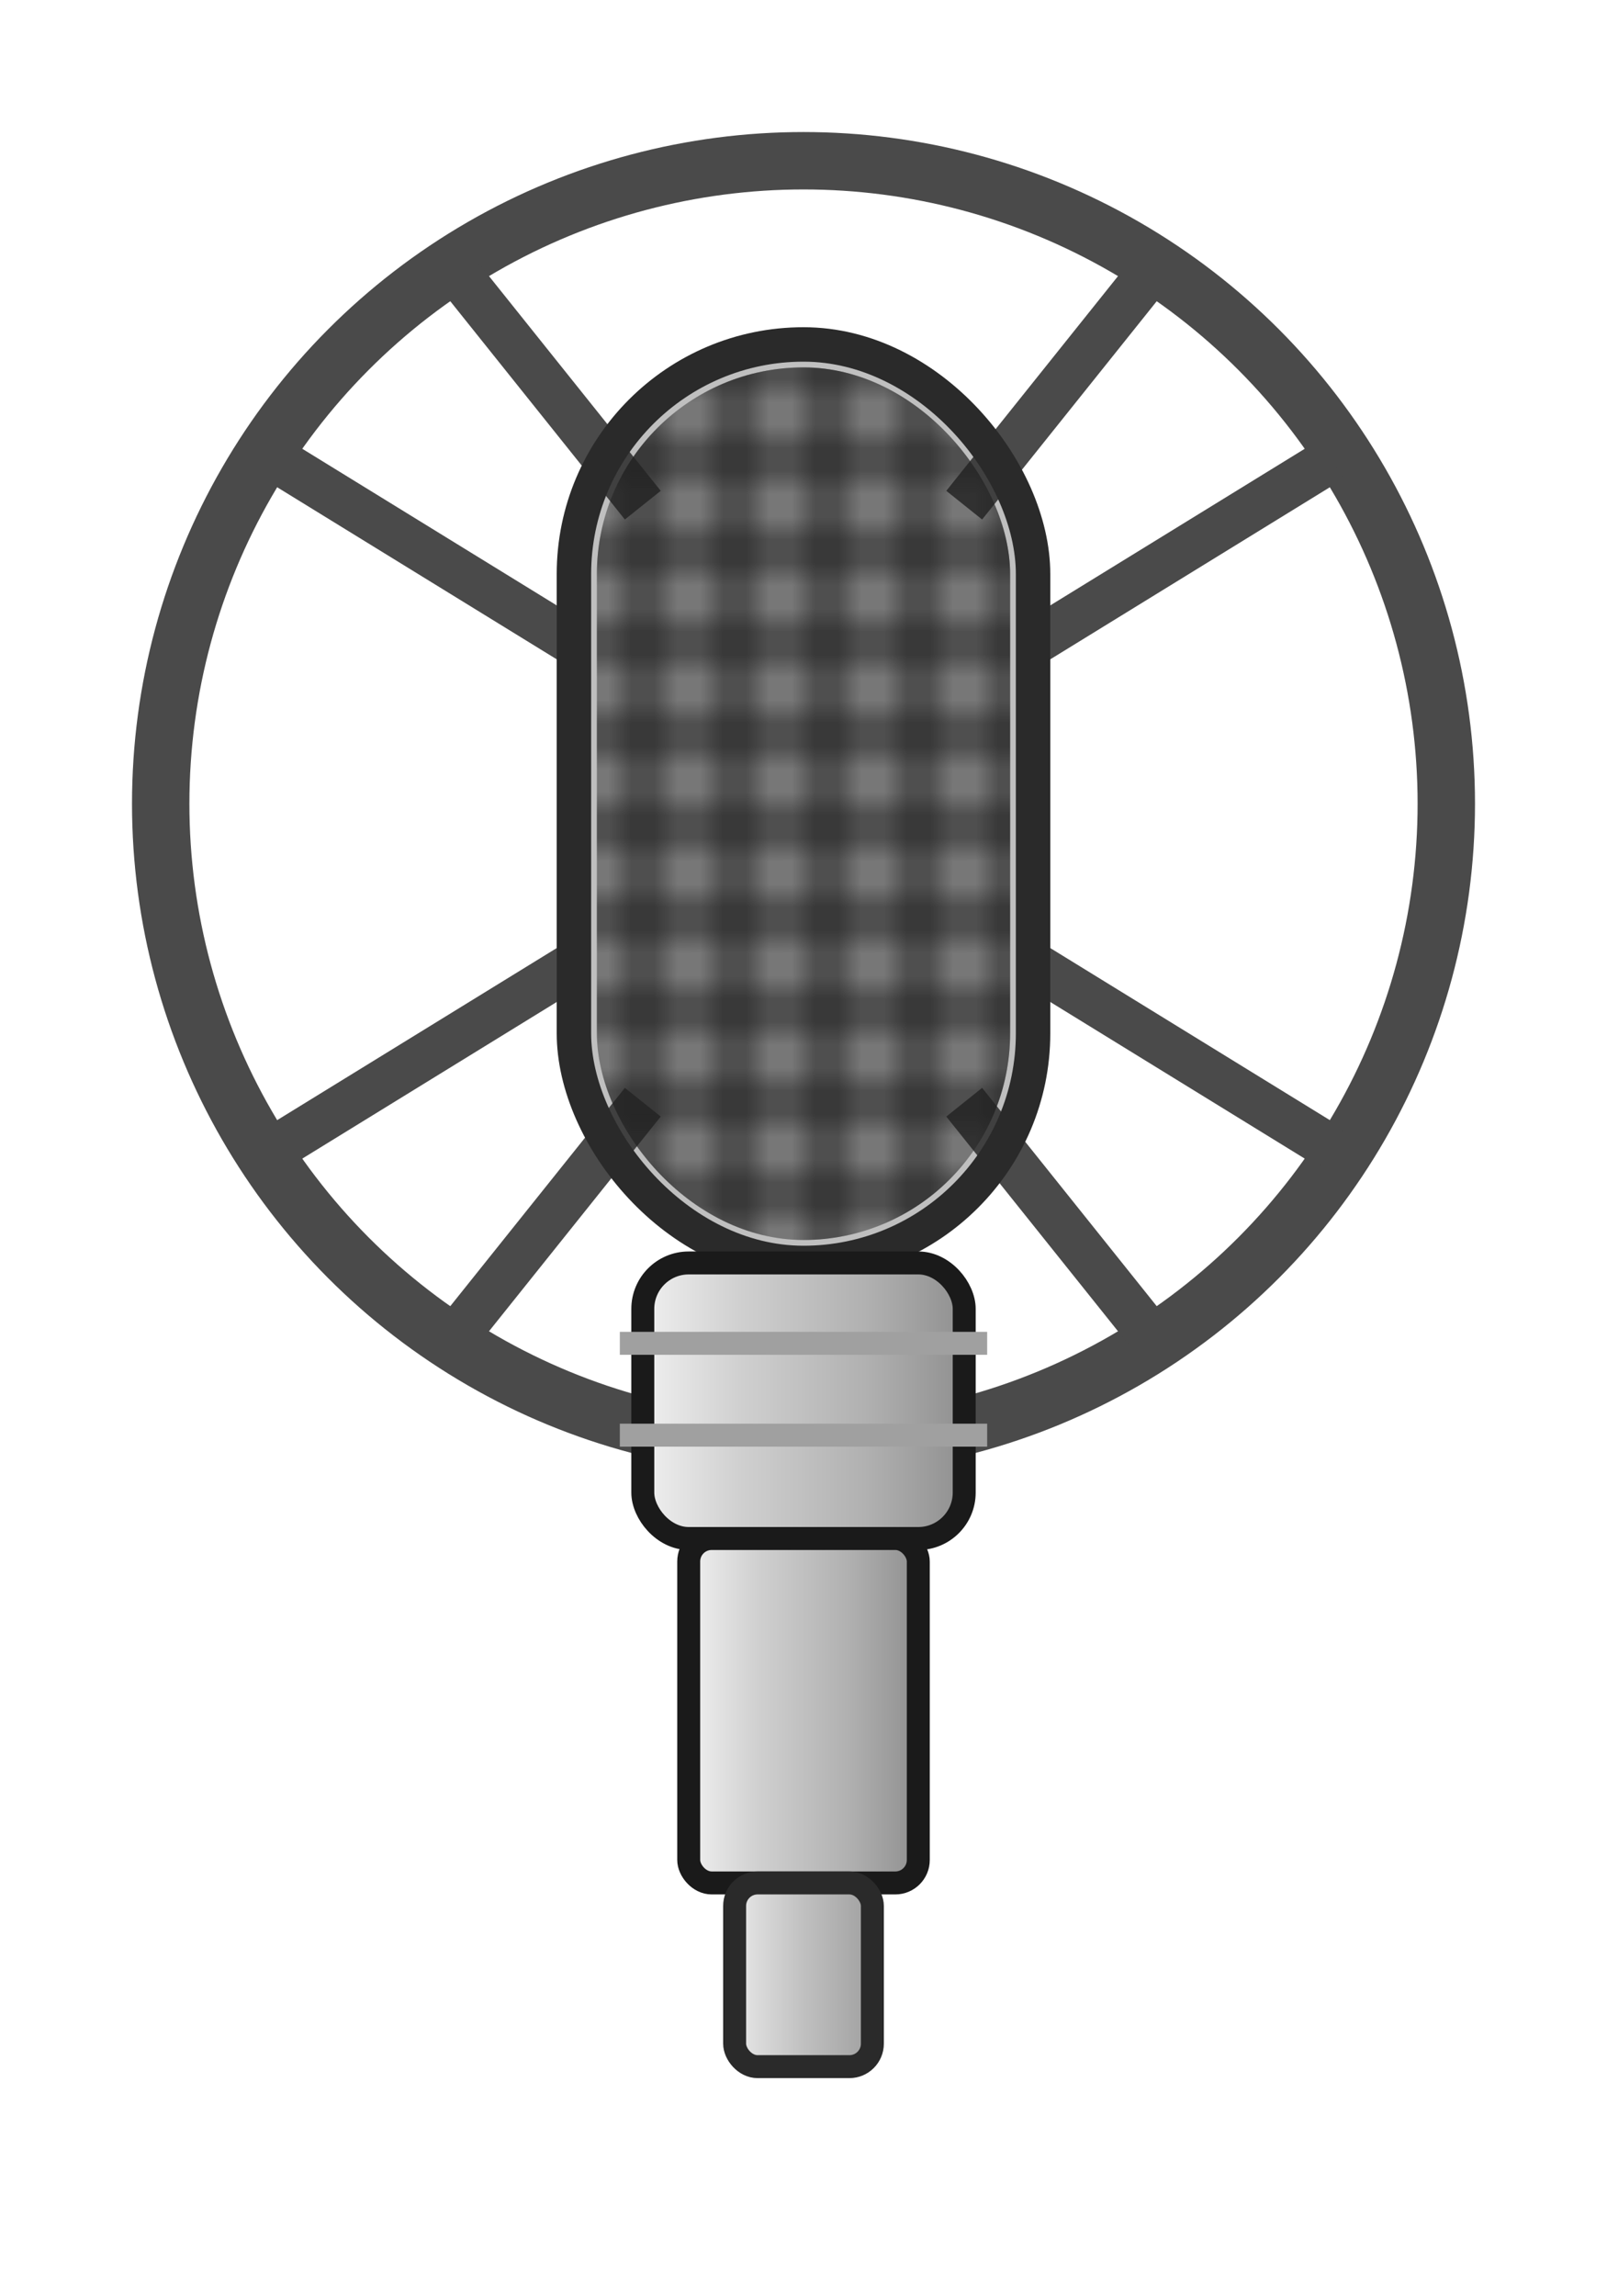 <svg xmlns="http://www.w3.org/2000/svg" viewBox="0 0 70 100" width="70" height="100">
  <!-- Shock mount outer ring -->
  <circle cx="35" cy="35" r="28" fill="none" stroke="#4A4A4A" stroke-width="2.5"/>
  
  <!-- Shock mount inner supports -->
  <line x1="12" y1="20" x2="25" y2="28" stroke="#4A4A4A" stroke-width="2"/>
  <line x1="58" y1="20" x2="45" y2="28" stroke="#4A4A4A" stroke-width="2"/>
  <line x1="12" y1="50" x2="25" y2="42" stroke="#4A4A4A" stroke-width="2"/>
  <line x1="58" y1="50" x2="45" y2="42" stroke="#4A4A4A" stroke-width="2"/>
  <line x1="20" y1="12" x2="28" y2="22" stroke="#4A4A4A" stroke-width="2"/>
  <line x1="50" y1="12" x2="42" y2="22" stroke="#4A4A4A" stroke-width="2"/>
  <line x1="20" y1="58" x2="28" y2="48" stroke="#4A4A4A" stroke-width="2"/>
  <line x1="50" y1="58" x2="42" y2="48" stroke="#4A4A4A" stroke-width="2"/>
  
  <!-- Main mesh screen (cylindrical) -->
  <rect x="25" y="15" width="20" height="40" fill="rgba(42, 42, 42, 0.3)" stroke="#2A2A2A" stroke-width="1.5" rx="10"/>
  
  <!-- Mesh pattern for screen -->
  <defs>
    <pattern id="meshPattern" x="0" y="0" width="4" height="4" patternUnits="userSpaceOnUse">
      <rect width="4" height="4" fill="transparent"/>
      <!-- Horizontal lines -->
      <rect x="0" y="0" width="4" height="0.5" fill="#2A2A2A"/>
      <rect x="0" y="3.5" width="4" height="0.5" fill="#2A2A2A"/>
      <!-- Vertical lines -->
      <rect x="0" y="0" width="0.5" height="4" fill="#2A2A2A"/>
      <rect x="3.5" y="0" width="0.5" height="4" fill="#2A2A2A"/>
      <!-- Corner dots for realism -->
      <circle cx="2" cy="2" r="0.3" fill="#404040"/>
    </pattern>
  </defs>
  
  <!-- Apply mesh pattern -->
  <rect x="26" y="16" width="18" height="38" fill="url(#meshPattern)" rx="9"/>
  
  <!-- Additional fine mesh lines for realism -->
  <defs>
    <pattern id="fineMesh" x="0" y="0" width="2" height="2" patternUnits="userSpaceOnUse">
      <rect width="2" height="2" fill="transparent"/>
      <!-- More pronounced grid lines -->
      <rect x="0" y="0" width="0.3" height="2" fill="#1A1A1A"/>
      <rect x="0" y="0" width="2" height="0.3" fill="#1A1A1A"/>
      <rect x="1.7" y="0" width="0.3" height="2" fill="#1A1A1A"/>
      <rect x="0" y="1.7" width="2" height="0.3" fill="#1A1A1A"/>
    </pattern>
  </defs>
  
  <!-- Apply fine mesh overlay -->
  <rect x="26" y="16" width="18" height="38" fill="url(#fineMesh)" rx="9" opacity="0.8"/>
  
  <!-- Upper metallic body -->
  <rect x="28" y="55" width="14" height="12" fill="url(#silverBodyGradient)" stroke="#1A1A1A" stroke-width="1" rx="2"/>
  
  <!-- Body detail rings -->
  <rect x="27" y="58" width="16" height="1" fill="#A0A0A0"/>
  <rect x="27" y="62" width="16" height="1" fill="#A0A0A0"/>
  
  <!-- Lower metallic section -->
  <rect x="30" y="67" width="10" height="15" fill="url(#silverBodyGradient)" stroke="#1A1A1A" stroke-width="1" rx="1"/>
  
  <!-- Connection detail -->
  <rect x="32" y="82" width="6" height="8" fill="url(#silverGradient)" stroke="#2A2A2A" stroke-width="1" rx="1"/>
  
  <!-- Gradient definitions -->
  <defs>
    <linearGradient id="meshGradient" x1="0%" y1="0%" x2="100%" y2="0%">
      <stop offset="0%" style="stop-color:#4A4A4A;stop-opacity:1" />
      <stop offset="50%" style="stop-color:#3A3A3A;stop-opacity:1" />
      <stop offset="100%" style="stop-color:#2A2A2A;stop-opacity:1" />
    </linearGradient>
    
    <linearGradient id="silverGradient" x1="0%" y1="0%" x2="100%" y2="0%">
      <stop offset="0%" style="stop-color:#E8E8E8;stop-opacity:1" />
      <stop offset="50%" style="stop-color:#C0C0C0;stop-opacity:1" />
      <stop offset="100%" style="stop-color:#A0A0A0;stop-opacity:1" />
    </linearGradient>
    
    <linearGradient id="silverBodyGradient" x1="0%" y1="0%" x2="100%" y2="0%">
      <stop offset="0%" style="stop-color:#F0F0F0;stop-opacity:1" />
      <stop offset="30%" style="stop-color:#D0D0D0;stop-opacity:1" />
      <stop offset="70%" style="stop-color:#B0B0B0;stop-opacity:1" />
      <stop offset="100%" style="stop-color:#909090;stop-opacity:1" />
    </linearGradient>
  </defs>
</svg> 